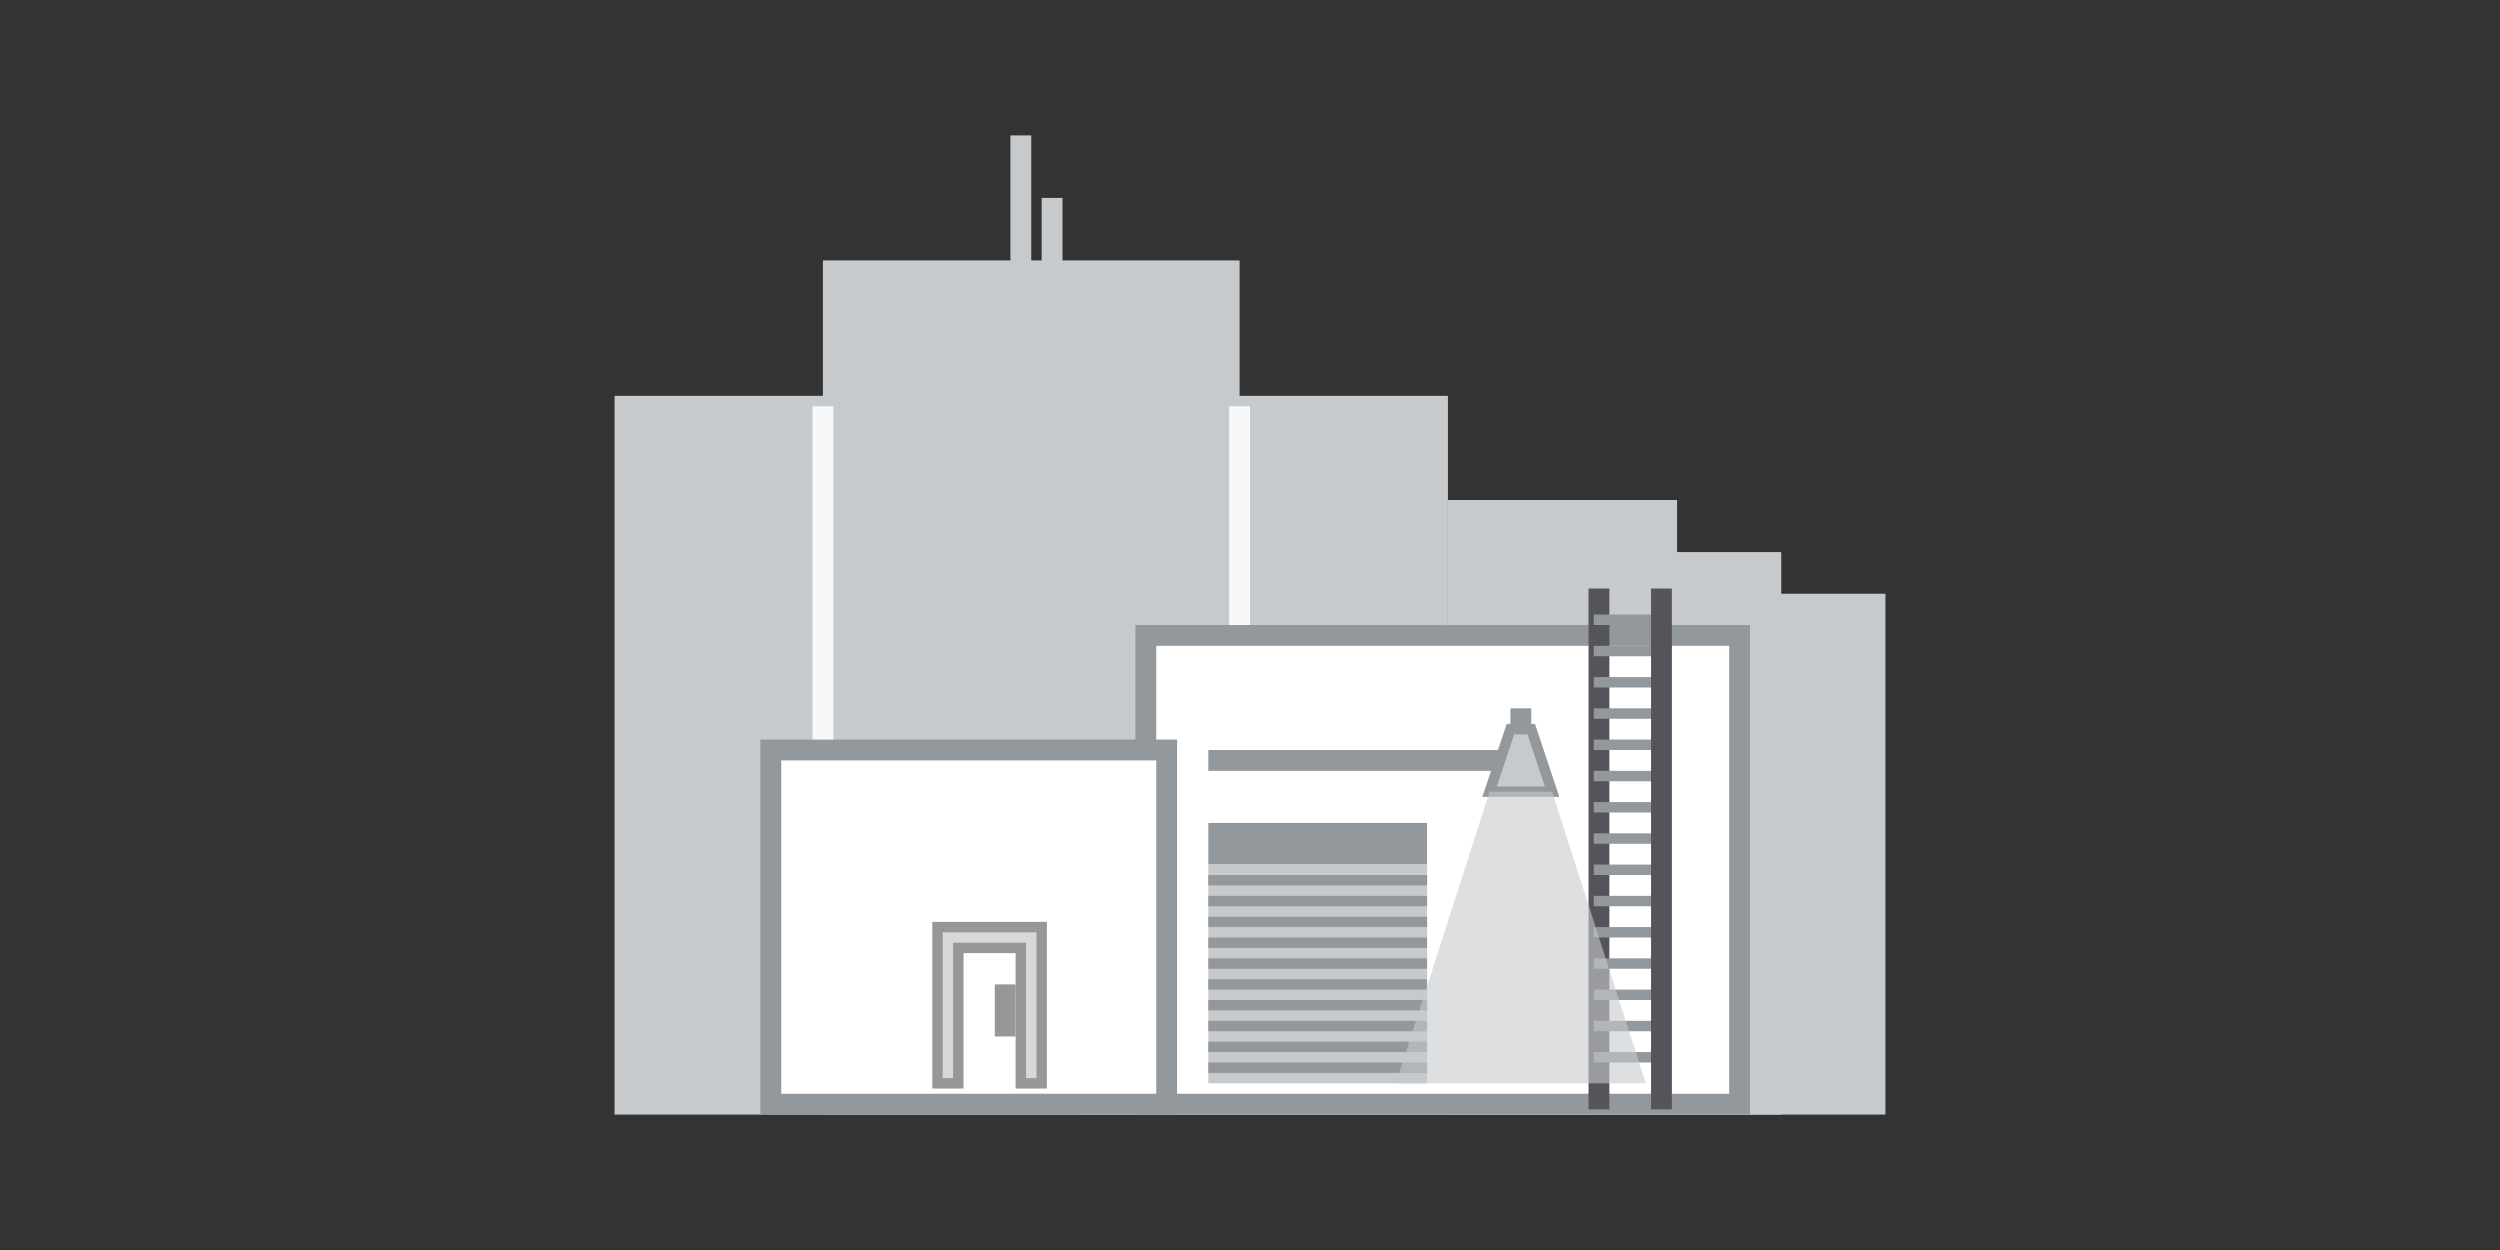 <?xml version="1.0" encoding="UTF-8" standalone="no"?>
<svg width="240px" height="120px" viewBox="0 0 240 120" version="1.1" xmlns="http://www.w3.org/2000/svg" xmlns:xlink="http://www.w3.org/1999/xlink" xmlns:sketch="http://www.bohemiancoding.com/sketch/ns">
    <rect x="0" y="0" width="240" height="120" fill="#333333" stroke="none"/>
    <!-- Generator: Sketch 3.3.3 (12072) - http://www.bohemiancoding.com/sketch -->
    <title>facility-blank</title>
    <desc>Created with Sketch.</desc>
    <defs>
        <rect id="path-1" x="20" y="13" width="38" height="80"></rect>
    </defs>
    <g id="Page-1" stroke="none" stroke-width="1" fill="none" fill-rule="evenodd" sketch:type="MSPage">
        <g id="facility-blank" sketch:type="MSArtboardGroup">
            <g id="Group" sketch:type="MSLayerGroup" transform="translate(60, 13)">
                <rect id="Rectangle-21-Copy" stroke="#C7CACD" stroke-width="2" fill="#C7CACD" sketch:type="MSShapeGroup" x="0" y="26" width="38" height="67"></rect>
                <rect id="Rectangle-21-Copy-3" stroke="#C7CACD" stroke-width="2" fill="#C7CACD" sketch:type="MSShapeGroup" x="40" y="26" width="38" height="67"></rect>
                <rect id="Rectangle-21-Copy-5" stroke="#C7CACD" stroke-width="2" fill="#C7CACD" sketch:type="MSShapeGroup" x="45" y="62" width="47" height="31"></rect>
                <g id="Rectangle-21-Copy-7-+-Rectangle-21-Copy-8-+-Rectangle-21-Copy-9" transform="translate(80, 36)" stroke="#C7CACD" stroke-width="2" fill="#C7CACD" sketch:type="MSShapeGroup">
                    <rect id="Rectangle-21-Copy-7" x="0" y="0" width="20" height="57"></rect>
                    <rect id="Rectangle-21-Copy-8" x="0" y="5" width="30" height="52"></rect>
                    <rect id="Rectangle-21-Copy-9" x="0" y="9" width="40" height="48"></rect>
                </g>
                <g id="Rectangle-21-Copy-2">
                    <use stroke="#C7CACD" stroke-width="2" fill="#C7CACD" fill-rule="evenodd" sketch:type="MSShapeGroup" xlink:href="#path-1"></use>
                    <use stroke="none" fill="none" xlink:href="#path-1"></use>
                </g>
                <rect id="Rectangle-2189" fill="#F7F8FA" sketch:type="MSShapeGroup" x="58" y="26" width="2" height="67"></rect>
                <rect id="Rectangle-2189-Copy" fill="#F7F8FA" sketch:type="MSShapeGroup" x="18" y="26" width="2" height="67"></rect>
                <rect id="Rectangle-2192" fill="#C7CACD" sketch:type="MSShapeGroup" x="37" y="0" width="2" height="13"></rect>
                <rect id="Rectangle-2192-Copy" fill="#C7CACD" sketch:type="MSShapeGroup" x="40" y="6" width="2" height="7"></rect>
            </g>
            <g id="Group" sketch:type="MSLayerGroup" transform="translate(74, 57)">
                <rect id="Rectangle-21-Copy-4" stroke="#93989C" stroke-width="2" fill="#FFFFFF" sketch:type="MSShapeGroup" x="36" y="4" width="57" height="45"></rect>
                <rect id="Rectangle-21-Copy-5" stroke="#93989C" stroke-width="2" fill="#FFFFFF" sketch:type="MSShapeGroup" x="0" y="15" width="38" height="34"></rect>
                <rect id="Rectangle-26" fill="#93989C" sketch:type="MSShapeGroup" x="42" y="15" width="31" height="2"></rect>
                <path d="M71,13 L73,13 L75,19 L69,19 L71,13 Z" id="Rectangle-30" stroke="#93989C" fill="#C7CACD" sketch:type="MSShapeGroup"></path>
                <rect id="Rectangle-32" fill="#93989C" sketch:type="MSShapeGroup" x="71" y="11" width="2" height="2"></rect>
                <rect id="Rectangle-33" fill="#93989C" sketch:type="MSShapeGroup" x="42" y="22" width="21" height="4"></rect>
                <rect id="Rectangle-33-Copy-11" fill="#C7CACD" sketch:type="MSShapeGroup" x="42" y="26" width="21" height="21"></rect>
                <rect id="Rectangle-66" stroke="#54545A" sketch:type="MSShapeGroup" x="79" y="0" width="1" height="49"></rect>
                <rect id="Rectangle-68" fill="#93989C" sketch:type="MSShapeGroup" x="79" y="44" width="6" height="1"></rect>
                <rect id="Rectangle-68-Copy" fill="#93989C" sketch:type="MSShapeGroup" x="79" y="41" width="6" height="1"></rect>
                <rect id="Rectangle-68-Copy-2" fill="#93989C" sketch:type="MSShapeGroup" x="79" y="38" width="6" height="1"></rect>
                <rect id="Rectangle-68-Copy-3" fill="#93989C" sketch:type="MSShapeGroup" x="79" y="35" width="6" height="1"></rect>
                <rect id="Rectangle-68-Copy-4" fill="#93989C" sketch:type="MSShapeGroup" x="79" y="32" width="6" height="1"></rect>
                <rect id="Rectangle-68-Copy-5" fill="#93989C" sketch:type="MSShapeGroup" x="79" y="29" width="6" height="1"></rect>
                <rect id="Rectangle-68-Copy-6" fill="#93989C" sketch:type="MSShapeGroup" x="79" y="26" width="6" height="1"></rect>
                <rect id="Rectangle-68-Copy-7" fill="#93989C" sketch:type="MSShapeGroup" x="79" y="23" width="6" height="1"></rect>
                <rect id="Rectangle-68-Copy-8" fill="#93989C" sketch:type="MSShapeGroup" x="79" y="20" width="6" height="1"></rect>
                <rect id="Rectangle-68-Copy-9" fill="#93989C" sketch:type="MSShapeGroup" x="79" y="17" width="6" height="1"></rect>
                <rect id="Rectangle-68-Copy-10" fill="#93989C" sketch:type="MSShapeGroup" x="79" y="14" width="6" height="1"></rect>
                <rect id="Rectangle-68-Copy-11" fill="#93989C" sketch:type="MSShapeGroup" x="79" y="11" width="6" height="1"></rect>
                <rect id="Rectangle-68-Copy-12" fill="#93989C" sketch:type="MSShapeGroup" x="79" y="8" width="6" height="1"></rect>
                <rect id="Rectangle-68-Copy-13" fill="#93989C" sketch:type="MSShapeGroup" x="79" y="5" width="6" height="1"></rect>
                <rect id="Rectangle-68-Copy-14" fill="#93989C" sketch:type="MSShapeGroup" x="79" y="2" width="6" height="1"></rect>
                <rect id="Rectangle-66-Copy" stroke="#54545A" sketch:type="MSShapeGroup" x="85" y="0" width="1" height="49"></rect>
                <rect id="Rectangle-1793-Copy" fill="#93989C" sketch:type="MSShapeGroup" x="42" y="27" width="21" height="1"></rect>
                <rect id="Rectangle-1793-Copy-2" fill="#93989C" sketch:type="MSShapeGroup" x="42" y="29" width="21" height="1"></rect>
                <rect id="Rectangle-1793-Copy-3" fill="#93989C" sketch:type="MSShapeGroup" x="42" y="31" width="21" height="1"></rect>
                <rect id="Rectangle-1793-Copy-4" fill="#93989C" sketch:type="MSShapeGroup" x="42" y="33" width="21" height="1"></rect>
                <rect id="Rectangle-1793-Copy-5" fill="#93989C" sketch:type="MSShapeGroup" x="42" y="35" width="21" height="1"></rect>
                <rect id="Rectangle-1793-Copy-6" fill="#93989C" sketch:type="MSShapeGroup" x="42" y="37" width="21" height="1"></rect>
                <rect id="Rectangle-1793-Copy-7" fill="#93989C" sketch:type="MSShapeGroup" x="42" y="39" width="21" height="1"></rect>
                <rect id="Rectangle-1793-Copy-8" fill="#93989C" sketch:type="MSShapeGroup" x="42" y="41" width="21" height="1"></rect>
                <rect id="Rectangle-1793-Copy-9" fill="#93989C" sketch:type="MSShapeGroup" x="42" y="43" width="21" height="1"></rect>
                <rect id="Rectangle-1793-Copy-10" fill="#93989C" sketch:type="MSShapeGroup" x="42" y="45" width="21" height="1"></rect>
                <path d="M69,19 L75,19 L84,47 L60,47 L69,19 Z" id="Rectangle-31" fill-opacity="0.599" fill="#C7CACD" sketch:type="MSShapeGroup"></path>
                <path d="M17,32 L16,32 L16,47 L18,47 L18,34 L24,34 L24,47 L26,47 L26,33 L26,32 L17,32 Z" id="Rectangle-1804" stroke="#979797" fill="#D8D8D8" sketch:type="MSShapeGroup"></path>
                <rect id="Rectangle-1807" stroke="#979797" fill="#D8D8D8" sketch:type="MSShapeGroup" x="22" y="38" width="1" height="4"></rect>
            </g>
        </g>
    </g>
</svg>